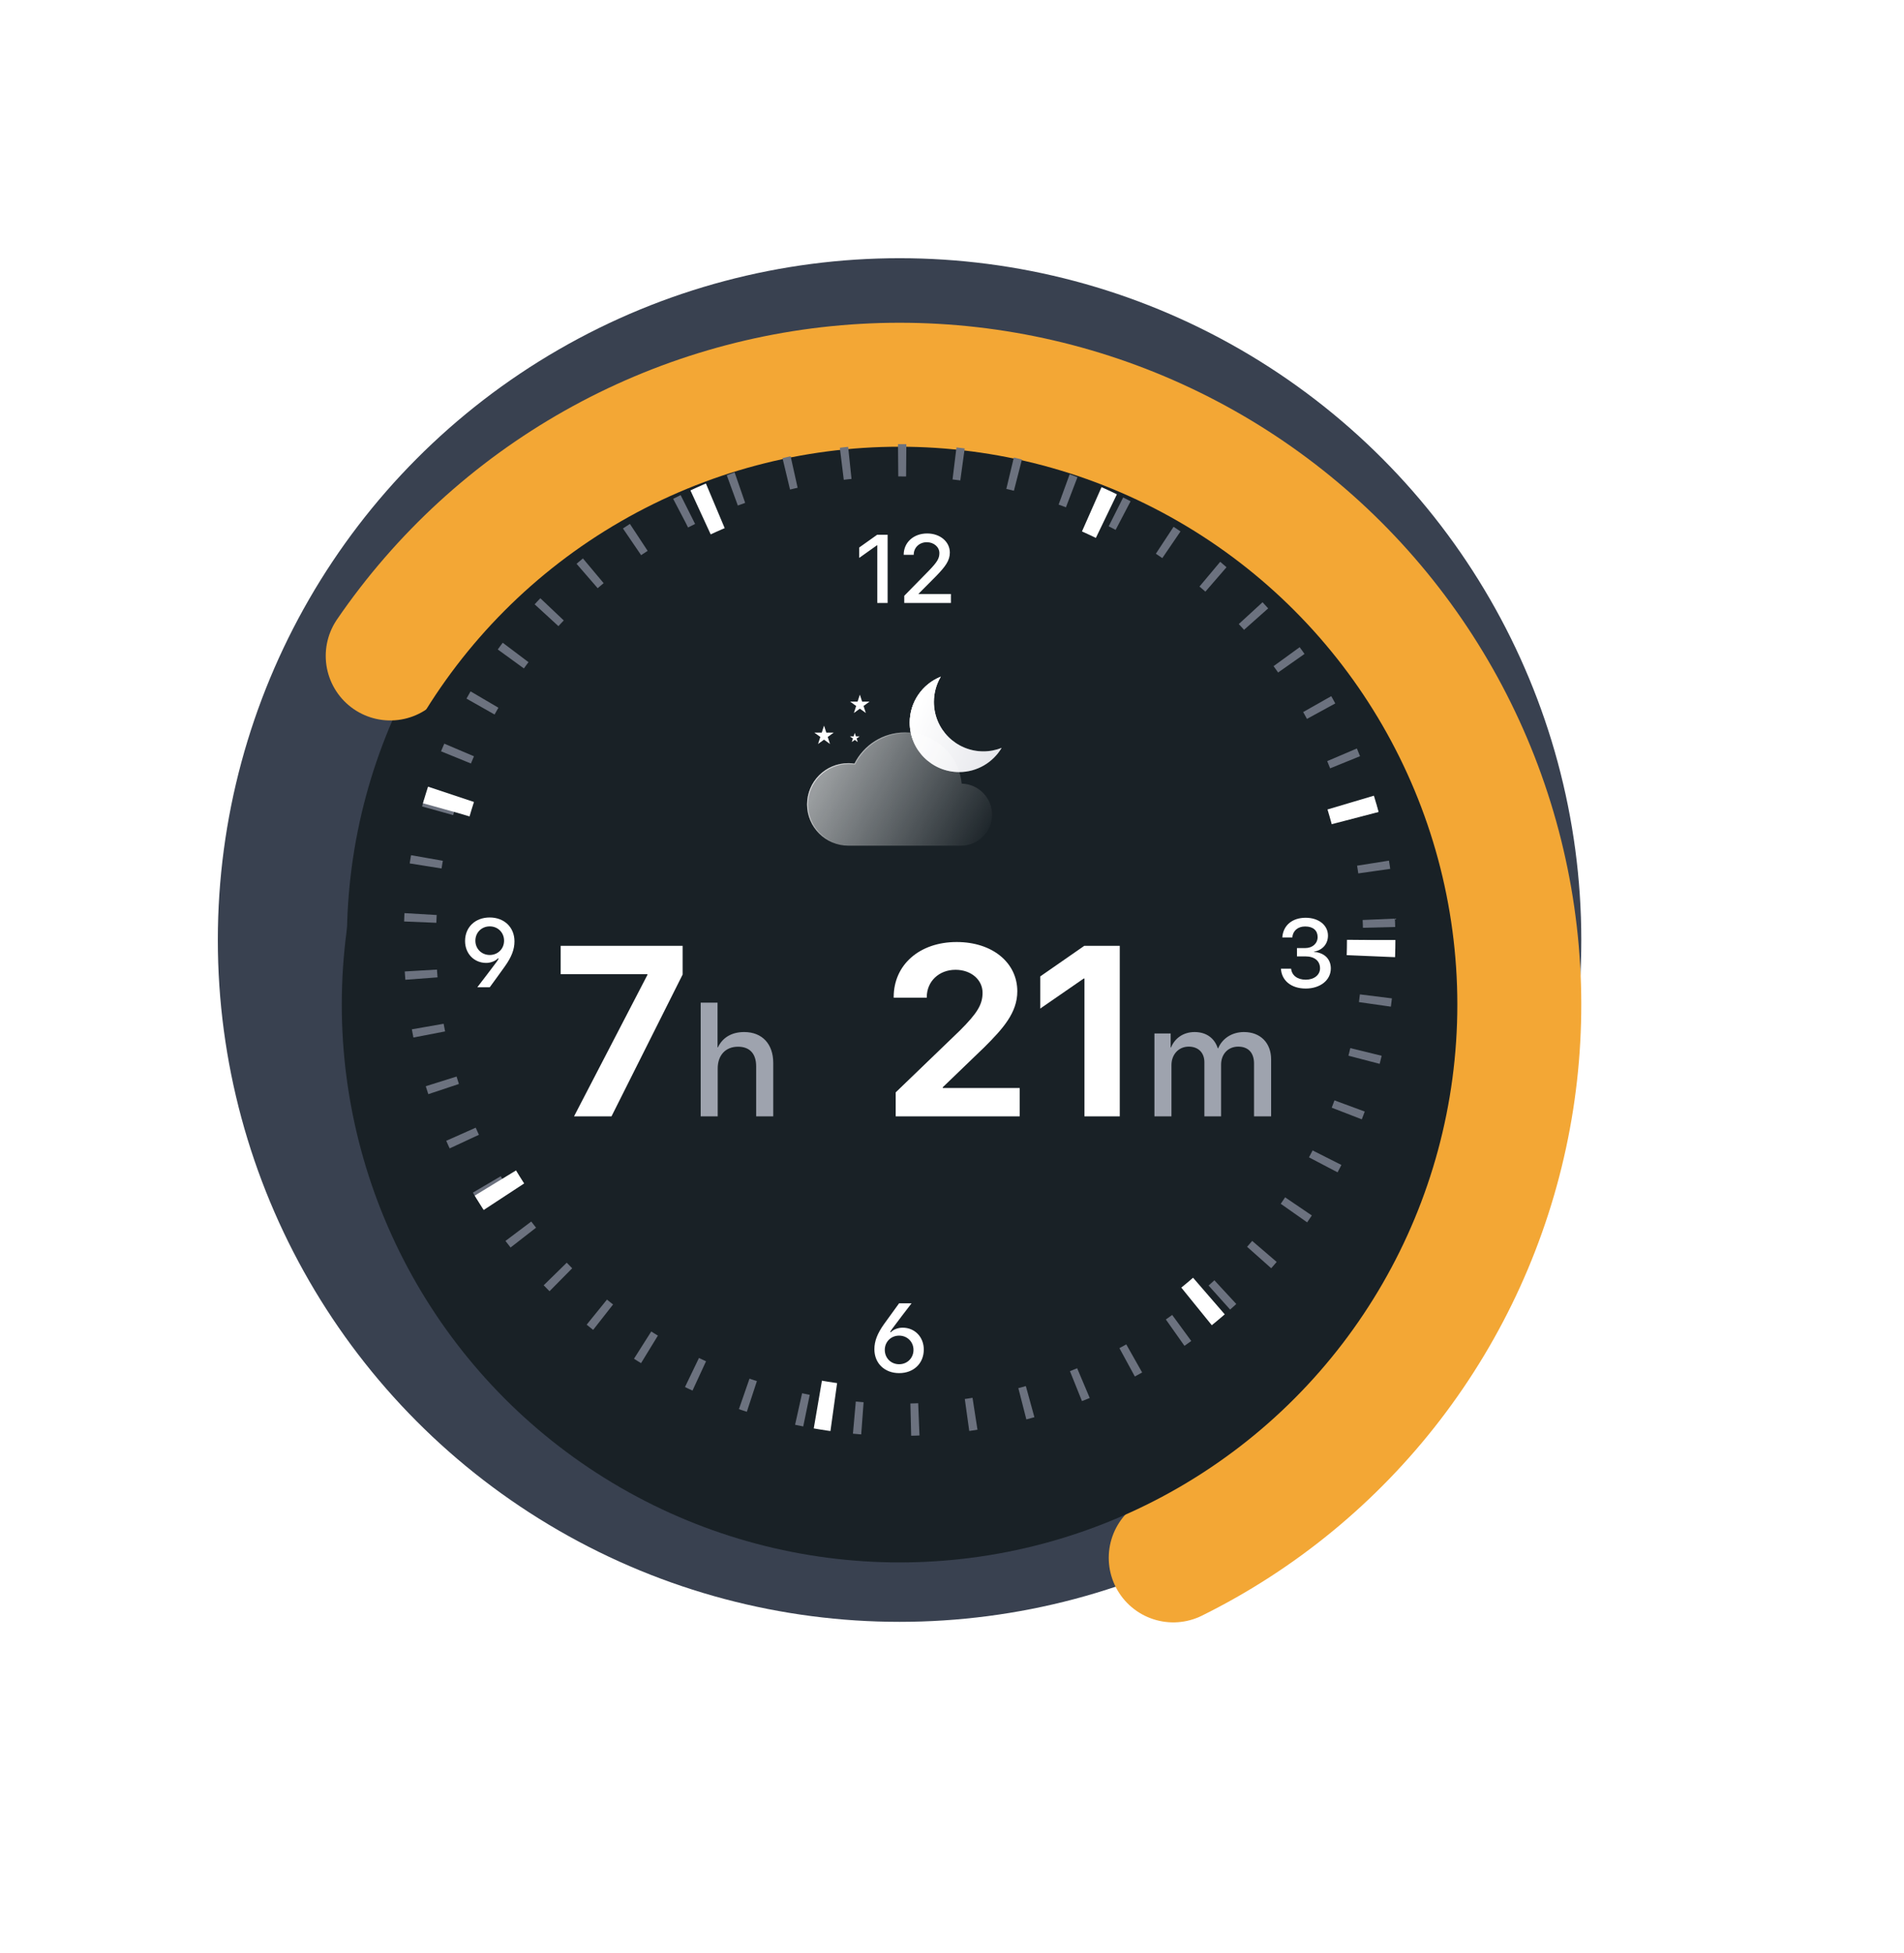 <svg width="236" height="242" viewBox="0 0 236 242" fill="none" xmlns="http://www.w3.org/2000/svg">
<circle cx="111.5" cy="116.5" r="76.5" fill="#192126" stroke="#394150" stroke-width="16"/>
<g filter="url(#filter0_d_2208_55055)">
<path d="M48.374 73.287C54.979 63.638 63.709 55.631 73.892 49.883C84.075 44.134 95.44 40.796 107.114 40.126C118.788 39.455 130.461 41.47 141.235 46.015C152.009 50.56 161.598 57.515 169.264 66.345C176.931 75.174 182.471 85.644 185.46 96.949C188.448 108.254 188.805 120.094 186.503 131.559C184.201 143.024 179.302 153.808 172.181 163.084C165.061 172.359 155.908 179.879 145.428 185.065" stroke="#F3A735" stroke-width="16" stroke-linecap="round" stroke-linejoin="round"/>
</g>
<g filter="url(#filter1_d_2208_55055)">
<circle cx="111.5" cy="116.5" r="69.136" fill="#192126"/>
</g>
<g clip-path="url(#clip0_2208_55055)">
<path fill-rule="evenodd" clip-rule="evenodd" d="M124.163 92.68C123.458 92.963 122.689 93.119 121.883 93.119C118.498 93.119 115.754 90.374 115.754 86.99C115.754 85.848 116.066 84.779 116.609 83.864C114.353 84.769 112.76 86.976 112.76 89.555C112.76 92.94 115.504 95.684 118.889 95.684C121.133 95.684 123.095 94.479 124.163 92.68Z" fill="#E5E6EB"/>
<g filter="url(#filter2_b_2208_55055)">
<path fill-rule="evenodd" clip-rule="evenodd" d="M124.163 92.68C123.458 92.963 122.689 93.119 121.883 93.119C118.498 93.119 115.754 90.374 115.754 86.99C115.754 85.848 116.066 84.779 116.609 83.864C114.353 84.769 112.76 86.976 112.76 89.555C112.76 92.94 115.504 95.684 118.889 95.684C121.133 95.684 123.095 94.479 124.163 92.68Z" fill="url(#paint0_linear_2208_55055)"/>
</g>
<path fill-rule="evenodd" clip-rule="evenodd" d="M123.872 92.915C123.247 93.125 122.578 93.239 121.883 93.239C118.431 93.239 115.633 90.441 115.633 86.99C115.633 85.954 115.886 84.976 116.332 84.116C114.292 85.077 112.88 87.151 112.88 89.555C112.88 92.874 115.571 95.564 118.889 95.564C120.963 95.564 122.792 94.514 123.872 92.915ZM123.979 92.751C123.325 92.989 122.619 93.119 121.883 93.119C118.498 93.119 115.754 90.374 115.754 86.99C115.754 85.918 116.028 84.911 116.511 84.035C116.543 83.977 116.576 83.921 116.609 83.864C116.548 83.889 116.487 83.915 116.426 83.941C114.268 84.889 112.76 87.046 112.76 89.555C112.76 92.94 115.504 95.684 118.889 95.684C121.062 95.684 122.97 94.554 124.059 92.849C124.094 92.794 124.129 92.737 124.163 92.68C124.102 92.705 124.041 92.728 123.979 92.751Z" fill="url(#paint1_linear_2208_55055)"/>
<g filter="url(#filter3_f_2208_55055)">
<path d="M118.522 107.96C118.522 108.208 115.378 108.41 111.5 108.41C107.622 108.41 104.478 108.208 104.478 107.96C104.478 107.711 107.622 107.51 111.5 107.51C115.378 107.51 118.522 107.711 118.522 107.96Z" fill="#192126"/>
</g>
<g filter="url(#filter4_b_2208_55055)">
<path d="M122.963 100.963C122.963 103.087 121.237 104.809 119.108 104.809H105.162C102.332 104.809 100.037 102.519 100.037 99.694C100.037 96.869 102.332 94.579 105.162 94.579C105.416 94.579 105.665 94.598 105.91 94.634C107.067 92.34 109.447 90.766 112.197 90.766C115.523 90.766 118.31 93.071 119.043 96.169C119.116 96.478 119.169 96.795 119.199 97.118V97.118C121.285 97.166 122.963 98.869 122.963 100.963Z" fill="url(#paint2_linear_2208_55055)" fill-opacity="0.8"/>
</g>
<g filter="url(#filter5_b_2208_55055)">
<path fill-rule="evenodd" clip-rule="evenodd" d="M105.978 94.765L105.893 94.753C105.653 94.718 105.41 94.699 105.162 94.699C102.398 94.699 100.157 96.936 100.157 99.694C100.157 102.453 102.398 104.689 105.162 104.689H119.108C121.171 104.689 122.843 103.02 122.843 100.963C122.843 98.934 121.217 97.284 119.196 97.238L119.079 97.236V97.123C119.049 96.808 118.997 96.499 118.926 96.196C118.206 93.152 115.467 90.886 112.197 90.886C109.494 90.886 107.155 92.433 106.017 94.688L105.978 94.765ZM119.199 97.118V97.118C121.285 97.166 122.963 98.869 122.963 100.963C122.963 103.087 121.237 104.809 119.108 104.809H105.162C102.332 104.809 100.037 102.519 100.037 99.694C100.037 96.869 102.332 94.579 105.162 94.579C105.416 94.579 105.665 94.598 105.91 94.634C107.067 92.34 109.447 90.766 112.197 90.766C115.523 90.766 118.31 93.071 119.043 96.169C119.116 96.478 119.169 96.795 119.199 97.118Z" fill="url(#paint3_linear_2208_55055)"/>
</g>
<path d="M106.579 86.085L106.862 86.956H107.777L107.037 87.494L107.32 88.365L106.579 87.827L105.838 88.365L106.121 87.494L105.38 86.956H106.296L106.579 86.085Z" fill="white"/>
<path d="M105.949 90.826L106.09 91.261H106.548L106.178 91.53L106.319 91.966L105.949 91.697L105.578 91.966L105.72 91.53L105.349 91.261H105.807L105.949 90.826Z" fill="white"/>
<path d="M102.138 89.926L102.421 90.797H103.336L102.596 91.335L102.879 92.206L102.138 91.668L101.397 92.206L101.68 91.335L100.939 90.797H101.855L102.138 89.926Z" fill="white"/>
</g>
<circle cx="111.5" cy="116.5" r="59.455" stroke="#6C727F" stroke-width="4" stroke-dasharray="1 6"/>
<circle cx="111.5" cy="116.5" r="58.455" stroke="white" stroke-width="6" stroke-dasharray="2 48"/>
<path d="M71.151 138.354H75.795L84.613 120.776V117.217H69.496V120.732H80.248V120.82L71.151 138.354ZM110.772 123.574V123.647H114.874V123.574C114.874 121.626 116.383 120.19 118.434 120.19C120.396 120.19 121.788 121.45 121.788 123.032C121.788 124.497 121.129 125.566 118.99 127.705L111.021 135.381V138.354H126.388V134.839H116.852V134.751L122.008 129.785C124.337 127.471 126.095 125.493 126.095 122.856C126.095 119.326 123.033 116.748 118.58 116.748C113.966 116.748 110.772 119.575 110.772 123.574ZM134.415 138.354H138.795V117.217H134.4L128.937 121.011V124.995L134.327 121.274H134.415V138.354Z" fill="white"/>
<path d="M86.85 138.354H88.959V132.417C88.959 130.796 89.916 129.722 91.478 129.722C92.963 129.722 93.725 130.63 93.725 132.144V138.354H95.844V131.733C95.844 129.409 94.496 127.905 92.24 127.905C90.678 127.905 89.555 128.599 88.988 129.8H88.939V124.263H86.85V138.354ZM143.092 138.354H145.201V132.007C145.201 130.688 146.09 129.712 147.34 129.712C148.531 129.712 149.283 130.464 149.283 131.646V138.354H151.354V131.938C151.354 130.64 152.223 129.712 153.473 129.712C154.723 129.712 155.436 130.474 155.436 131.802V138.354H157.555V131.294C157.555 129.253 156.227 127.905 154.195 127.905C152.73 127.905 151.52 128.667 150.992 129.917H150.943C150.533 128.638 149.498 127.905 148.072 127.905C146.686 127.905 145.611 128.667 145.152 129.81H145.104V128.081H143.092V138.354Z" fill="#9EA3AE"/>
<path d="M160.759 118.528H161.813C162.927 118.528 163.618 119.091 163.618 120.005C163.618 120.831 162.88 121.417 161.849 121.417C160.782 121.417 160.114 120.86 160.032 120.052H158.772C158.854 121.511 160.026 122.513 161.849 122.513C163.612 122.513 164.954 121.499 164.954 120.022C164.954 118.839 164.134 118.06 162.862 117.972V117.948C163.911 117.761 164.602 117.005 164.602 115.95C164.602 114.649 163.436 113.741 161.837 113.741C160.161 113.741 159.042 114.696 158.942 116.179H160.179C160.255 115.347 160.864 114.819 161.778 114.819C162.78 114.819 163.319 115.341 163.319 116.126C163.319 116.923 162.692 117.497 161.778 117.497H160.759V118.528Z" fill="white"/>
<path d="M114.503 167.257C114.503 165.699 113.39 164.544 111.878 164.544C111.316 164.544 110.712 164.773 110.425 165.107L110.337 165.072C110.402 164.949 110.519 164.779 110.607 164.656C110.718 164.497 112.886 161.632 112.986 161.527H111.439C111.351 161.632 109.64 164.011 109.576 164.099C108.738 165.277 108.38 166.22 108.38 167.216C108.38 168.956 109.64 170.175 111.451 170.175C113.244 170.175 114.503 168.974 114.503 167.257ZM109.669 167.298C109.669 166.296 110.437 165.529 111.445 165.529C112.453 165.529 113.226 166.296 113.226 167.298C113.226 168.306 112.453 169.074 111.445 169.074C110.437 169.074 109.669 168.306 109.669 167.298Z" fill="white"/>
<path d="M57.645 116.624C57.645 118.183 58.758 119.337 60.27 119.337C60.827 119.337 61.442 119.091 61.723 118.769L61.811 118.81C61.753 118.915 61.647 119.085 61.542 119.226C61.413 119.396 59.251 122.267 59.163 122.354H60.704C60.798 122.249 62.508 119.864 62.567 119.782C63.411 118.604 63.768 117.661 63.768 116.665C63.768 114.925 62.503 113.706 60.698 113.706C58.905 113.706 57.645 114.907 57.645 116.624ZM62.479 116.583C62.479 117.585 61.712 118.353 60.704 118.353C59.69 118.353 58.923 117.585 58.923 116.583C58.923 115.575 59.69 114.808 60.704 114.808C61.712 114.808 62.479 115.575 62.479 116.583Z" fill="white"/>
<path d="M108.737 74.727H110.02V66.272H108.725L106.499 67.854V69.143L108.708 67.573H108.737V74.727ZM112.013 68.751V68.763H113.255V68.745C113.255 67.866 113.952 67.198 114.878 67.198C115.757 67.198 116.436 67.796 116.436 68.546C116.436 69.208 116.167 69.653 115.136 70.725L112.083 73.837V74.727H117.866V73.62H113.852V73.591L115.968 71.464C117.204 70.198 117.731 69.466 117.731 68.481C117.731 67.139 116.53 66.114 114.919 66.114C113.237 66.114 112.013 67.227 112.013 68.751Z" fill="white"/>
<defs>
<filter id="filter0_d_2208_55055" x="0.373" y="0" width="235.627" height="241.067" filterUnits="userSpaceOnUse" color-interpolation-filters="sRGB">
<feFlood flood-opacity="0" result="BackgroundImageFix"/>
<feColorMatrix in="SourceAlpha" type="matrix" values="0 0 0 0 0 0 0 0 0 0 0 0 0 0 0 0 0 0 127 0" result="hardAlpha"/>
<feOffset dy="8"/>
<feGaussianBlur stdDeviation="20"/>
<feComposite in2="hardAlpha" operator="out"/>
<feColorMatrix type="matrix" values="0 0 0 0 0.22 0 0 0 0 0.251 0 0 0 0 0.275 0 0 0 0.08 0"/>
<feBlend mode="normal" in2="BackgroundImageFix" result="effect1_dropShadow_2208_55055"/>
<feBlend mode="normal" in="SourceGraphic" in2="effect1_dropShadow_2208_55055" result="shape"/>
</filter>
<filter id="filter1_d_2208_55055" x="2.364" y="15.364" width="218.273" height="218.273" filterUnits="userSpaceOnUse" color-interpolation-filters="sRGB">
<feFlood flood-opacity="0" result="BackgroundImageFix"/>
<feColorMatrix in="SourceAlpha" type="matrix" values="0 0 0 0 0 0 0 0 0 0 0 0 0 0 0 0 0 0 127 0" result="hardAlpha"/>
<feOffset dy="8"/>
<feGaussianBlur stdDeviation="20"/>
<feComposite in2="hardAlpha" operator="out"/>
<feColorMatrix type="matrix" values="0 0 0 0 0.22 0 0 0 0 0.251 0 0 0 0 0.275 0 0 0 0.1 0"/>
<feBlend mode="normal" in2="BackgroundImageFix" result="effect1_dropShadow_2208_55055"/>
<feBlend mode="normal" in="SourceGraphic" in2="effect1_dropShadow_2208_55055" result="shape"/>
</filter>
<filter id="filter2_b_2208_55055" x="50.685" y="21.789" width="135.554" height="135.971" filterUnits="userSpaceOnUse" color-interpolation-filters="sRGB">
<feFlood flood-opacity="0" result="BackgroundImageFix"/>
<feGaussianBlur in="BackgroundImage" stdDeviation="31.038"/>
<feComposite in2="SourceAlpha" operator="in" result="effect1_backgroundBlur_2208_55055"/>
<feBlend mode="normal" in="SourceGraphic" in2="effect1_backgroundBlur_2208_55055" result="shape"/>
</filter>
<filter id="filter3_f_2208_55055" x="89.58" y="92.612" width="43.84" height="30.697" filterUnits="userSpaceOnUse" color-interpolation-filters="sRGB">
<feFlood flood-opacity="0" result="BackgroundImageFix"/>
<feBlend mode="normal" in="SourceGraphic" in2="BackgroundImageFix" result="shape"/>
<feGaussianBlur stdDeviation="7.449" result="effect1_foregroundBlur_2208_55055"/>
</filter>
<filter id="filter4_b_2208_55055" x="68.999" y="59.728" width="85.001" height="76.119" filterUnits="userSpaceOnUse" color-interpolation-filters="sRGB">
<feFlood flood-opacity="0" result="BackgroundImageFix"/>
<feGaussianBlur in="BackgroundImage" stdDeviation="15.519"/>
<feComposite in2="SourceAlpha" operator="in" result="effect1_backgroundBlur_2208_55055"/>
<feBlend mode="normal" in="SourceGraphic" in2="effect1_backgroundBlur_2208_55055" result="shape"/>
</filter>
<filter id="filter5_b_2208_55055" x="68.999" y="59.728" width="85.001" height="76.119" filterUnits="userSpaceOnUse" color-interpolation-filters="sRGB">
<feFlood flood-opacity="0" result="BackgroundImageFix"/>
<feGaussianBlur in="BackgroundImage" stdDeviation="15.519"/>
<feComposite in2="SourceAlpha" operator="in" result="effect1_backgroundBlur_2208_55055"/>
<feBlend mode="normal" in="SourceGraphic" in2="effect1_backgroundBlur_2208_55055" result="shape"/>
</filter>
<linearGradient id="paint0_linear_2208_55055" x1="114.702" y1="85.574" x2="125.713" y2="90.378" gradientUnits="userSpaceOnUse">
<stop stop-color="white"/>
<stop offset="1" stop-color="white" stop-opacity="0"/>
</linearGradient>
<linearGradient id="paint1_linear_2208_55055" x1="111.822" y1="86.656" x2="117.398" y2="89.113" gradientUnits="userSpaceOnUse">
<stop stop-color="white"/>
<stop offset="1" stop-color="white" stop-opacity="0"/>
</linearGradient>
<linearGradient id="paint2_linear_2208_55055" x1="103.668" y1="93.226" x2="123.023" y2="103.825" gradientUnits="userSpaceOnUse">
<stop stop-color="white" stop-opacity="0.7"/>
<stop offset="1" stop-color="white" stop-opacity="0"/>
</linearGradient>
<linearGradient id="paint3_linear_2208_55055" x1="98.282" y1="94.466" x2="106.49" y2="100.37" gradientUnits="userSpaceOnUse">
<stop stop-color="white"/>
<stop offset="1" stop-color="white" stop-opacity="0"/>
</linearGradient>
<clipPath id="clip0_2208_55055">
<rect x="96.136" y="81.164" width="30.727" height="30.727" rx="15.364" fill="white"/>
</clipPath>
</defs>
</svg>
